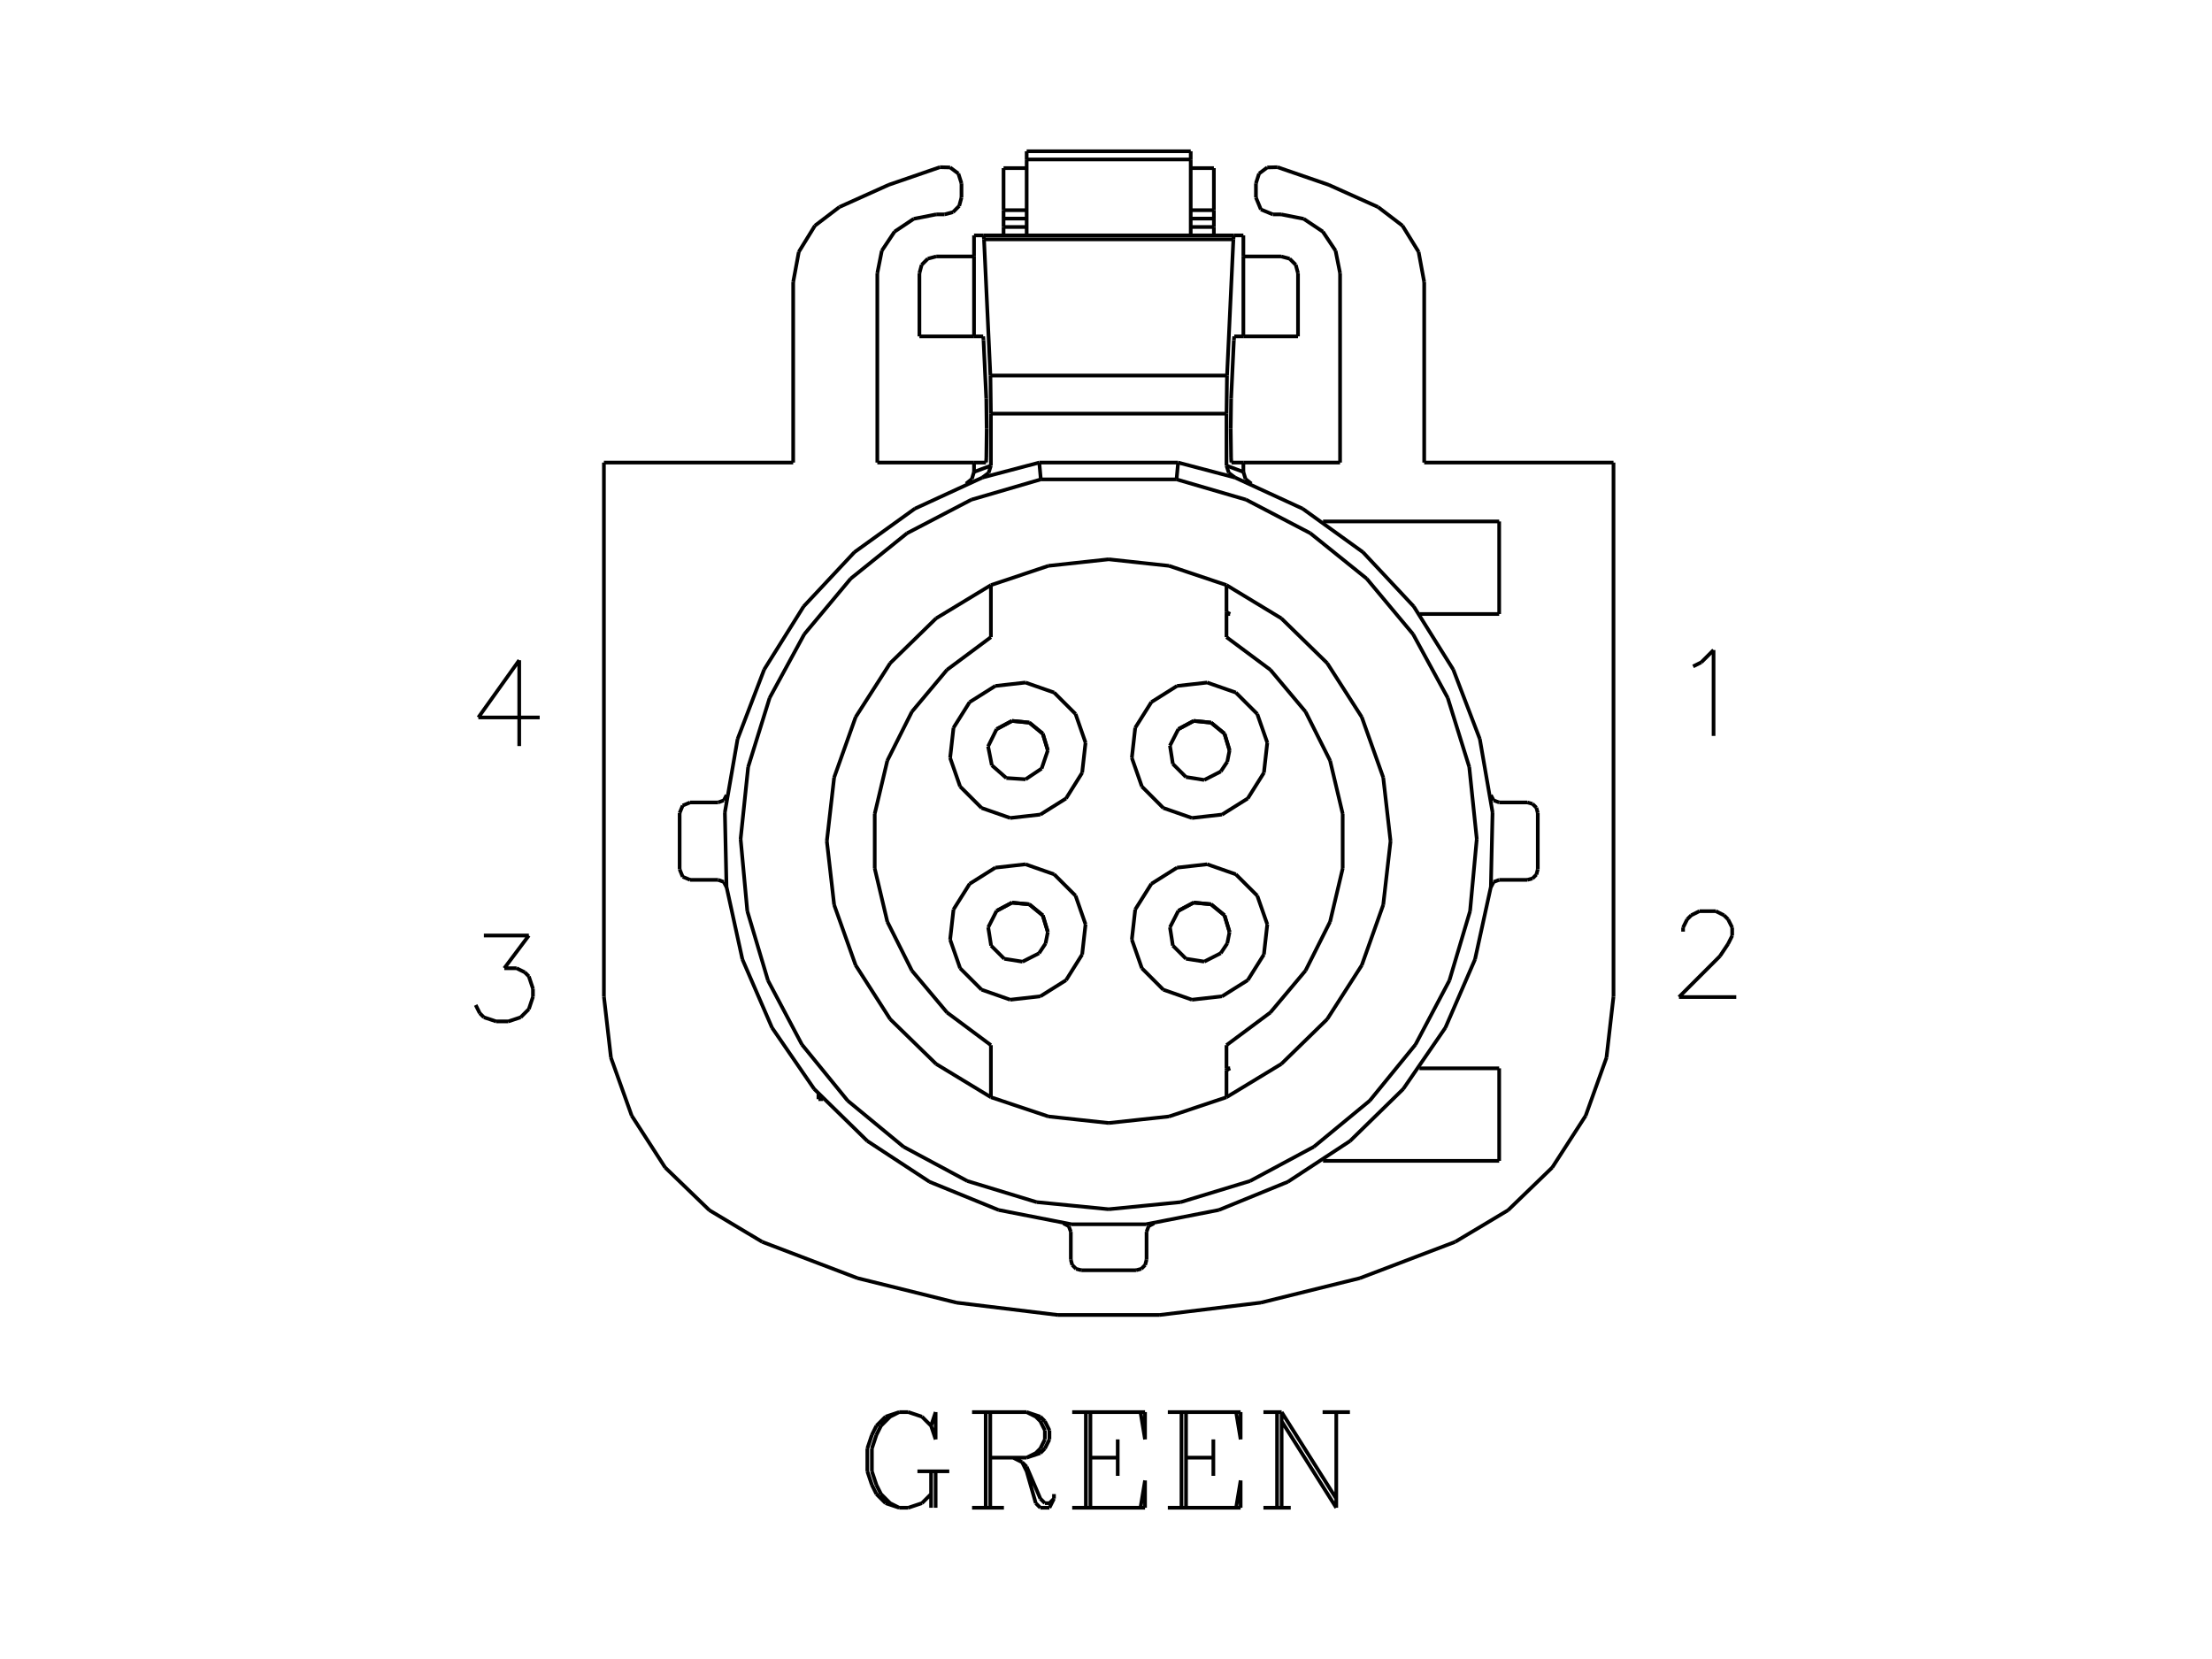 <?xml version="1.0" standalone="no"?><svg xmlns="http://www.w3.org/2000/svg" width="600.000" height="450.000" viewBox="0.0 0.0 600.000 450.000" version="1.1">
<title>Acme Converter - Post-processed with EDS-Designer: 14.44 (info@symca.com)</title>
<desc>Acme Converter - Post-processed with EDS-Designer: 14.44 (info@symca.com)</desc>
<g id="EDS_STYLE_GROUP" fill="none" stroke="black" stroke-width="1.0">
<g id="0" display="visible">
<path d="M252.55 386.74L253.79 390.44M253.79 390.44L253.79 383.03M253.79 383.03L252.55 386.74M252.55 386.74L250.08 384.27M250.08 384.27L246.38 383.03M246.38 383.03L243.91 383.03M243.91 383.03L240.2 384.27M240.2 384.27L237.73 386.74M237.73 386.74L236.5 389.21M236.5 389.21L235.26 392.91M235.26 392.91L235.26 399.09M235.26 399.09L236.5 402.79M236.5 402.79L237.73 405.26M237.73 405.26L240.2 407.73M240.2 407.73L243.91 408.97M243.91 408.97L246.38 408.97M246.38 408.97L250.08 407.73M250.08 407.73L252.55 405.26M243.91 383.03L241.44 384.27M241.44 384.27L238.97 386.74M238.97 386.74L237.73 389.21M237.73 389.21L236.5 392.91M236.5 392.91L236.5 399.09M236.5 399.09L237.73 402.79M237.73 402.79L238.97 405.26M238.97 405.26L241.44 407.73M241.44 407.73L243.91 408.97M252.55 399.09L252.55 408.97M253.79 399.09L253.79 408.97M248.85 399.09L257.49 399.09M267.37 408.97L267.37 383.03M268.61 383.03L268.61 408.97M263.67 383.03L278.48 383.03M278.48 383.03L282.19 384.27M282.19 384.27L283.42 385.5M283.42 385.5L284.66 387.97M284.66 387.97L284.66 390.44M284.66 390.44L283.42 392.91M283.42 392.91L282.19 394.15M282.19 394.15L278.48 395.38M278.48 395.38L268.61 395.38M278.48 383.03L280.95 384.27M280.95 384.27L282.19 385.5M282.19 385.5L283.42 387.97M283.42 387.97L283.42 390.44M283.42 390.44L282.19 392.91M282.19 392.91L280.95 394.15M280.95 394.15L278.48 395.38M263.67 408.97L272.31 408.97M274.78 395.38L277.25 396.62M277.25 396.62L278.48 397.85M278.48 397.85L282.19 406.5M282.19 406.5L283.42 407.73M283.42 407.73L284.66 407.73M284.66 407.73L285.89 406.5M277.25 396.62L278.48 399.09M278.48 399.09L280.95 407.73M280.95 407.73L282.19 408.97M282.19 408.97L284.66 408.97M284.66 408.97L285.89 406.5M285.89 406.5L285.89 405.26M294.54 408.97L294.54 383.03M295.77 383.03L295.77 408.97M303.18 390.44L303.18 400.32M290.83 383.03L310.59 383.03M310.59 383.03L310.59 390.44M310.59 390.44L309.36 383.03M295.77 395.38L303.18 395.38M290.83 408.97L310.59 408.97M310.59 408.97L310.59 401.56M310.59 401.56L309.36 408.97M320.47 408.97L320.47 383.03M321.71 383.03L321.71 408.97M329.12 390.44L329.12 400.32M316.77 383.03L336.52 383.03M336.52 383.03L336.52 390.44M336.52 390.44L335.29 383.03M321.71 395.38L329.12 395.38M316.77 408.97L336.52 408.97M336.52 408.97L336.52 401.56M336.52 401.56L335.29 408.97M346.4 408.97L346.4 383.03M347.64 408.97L347.64 383.03M347.64 383.03L362.46 406.5M347.64 385.5L362.46 408.97M362.46 408.97L362.46 383.03M342.7 383.03L347.64 383.03M358.75 383.03L366.16 383.03M342.7 408.97L350.11 408.97"/>
<path d="M332.68 290.29L333.66 289.78"/>
<path d="M333.66 289.78L332.68 289.78"/>
<path d="M332.68 289.78L332.68 290.29"/>
<path d="M406.65 289.78L406.65 314.88"/>
<path d="M406.65 314.88L358.87 314.88"/>
<path d="M406.65 289.78L385.02 289.78"/>
<path d="M406.65 141.44L406.65 166.55"/>
<path d="M406.65 166.55L385.02 166.55"/>
<path d="M406.65 141.44L358.87 141.44"/>
<path d="M333.66 166.55L332.68 166.55"/>
<path d="M333.66 166.55L332.68 166.03"/>
<path d="M332.68 166.03L332.68 166.55"/>
<path d="M437.66 125.47L386.31 125.47"/>
<path d="M215.15 125.47L163.81 125.47"/>
<path d="M264.2 125.47L237.97 125.47"/>
<path d="M267.44 125.47L264.2 125.47"/>
<path d="M337.26 125.47L334.03 125.47"/>
<path d="M363.49 125.47L337.26 125.47"/>
<path d="M363.49 74.12L363.49 125.47"/>
<path d="M394.7 336.86L409.04 328.28M409.04 328.28L421.05 316.67M421.05 316.67L430.11 302.63M430.11 302.63L435.75 286.9M435.75 286.9L437.66 270.31"/>
<path d="M437.66 125.47L437.66 270.31"/>
<path d="M386.31 125.47L386.31 76.52"/>
<path d="M386.31 76.52L384.79 68.31M384.79 68.31L380.41 61.21M380.41 61.21L373.78 56.15"/>
<path d="M373.78 56.15L360.39 50.13M360.39 50.13L346.52 45.35"/>
<path d="M346.52 45.35L343.74 45.42M343.74 45.42L341.52 47.08M341.52 47.08L340.67 49.73"/>
<path d="M340.67 49.73L340.67 53.58"/>
<path d="M340.67 53.58L342.01 56.81M342.01 56.81L345.23 58.15"/>
<path d="M345.23 58.15L347.51 58.15"/>
<path d="M363.49 74.12L362.27 68.01M362.27 68.01L358.81 62.83M358.81 62.83L353.63 59.36M353.63 59.36L347.51 58.15"/>
<path d="M337.26 125.47L337.26 128.01"/>
<path d="M337.26 128.01L337.85 129.93M337.85 129.93L339.42 131.19"/>
<path d="M223.26 298.15L222 298.15"/>
<path d="M222 296.73L222 298.15"/>
<path d="M262.05 131.19L263.61 129.93M263.61 129.93L264.2 128.01"/>
<path d="M264.2 125.47L264.2 128.01"/>
<path d="M237.97 125.47L237.97 74.12"/>
<path d="M253.95 58.15L247.84 59.36M247.84 59.36L242.65 62.83M242.65 62.83L239.19 68.01M239.19 68.01L237.97 74.12"/>
<path d="M253.95 58.15L256.23 58.15"/>
<path d="M256.23 58.15L258.51 57.54M258.51 57.54L260.18 55.86M260.18 55.86L260.8 53.58"/>
<path d="M260.8 53.58L260.8 49.73"/>
<path d="M260.8 49.73L259.95 47.08M259.95 47.08L257.72 45.42M257.72 45.42L254.94 45.35"/>
<path d="M254.94 45.35L241.07 50.13M241.07 50.13L227.69 56.15"/>
<path d="M227.69 56.15L221.05 61.21M221.05 61.21L216.68 68.31M216.68 68.31L215.15 76.52"/>
<path d="M215.15 76.52L215.15 125.47"/>
<path d="M163.81 270.31L163.81 125.47"/>
<path d="M163.81 270.31L165.72 286.9M165.72 286.9L171.35 302.63M171.35 302.63L180.41 316.67M180.41 316.67L192.43 328.28M192.43 328.28L206.76 336.86"/>
<path d="M206.76 336.86L232.61 346.7M232.61 346.7L259.45 353.34M259.45 353.34L286.9 356.68M286.9 356.68L314.56 356.68M314.56 356.68L342.01 353.34M342.01 353.34L368.86 346.7M368.86 346.7L394.7 336.86"/>
<path d="M337.26 63.85L337.26 69.56"/>
<path d="M334.66 63.85L337.26 63.85"/>
<path d="M334.65 63.85L334.56 64.92"/>
<path d="M334.55 64.92L332.83 101.86"/>
<path d="M332.82 101.86L332.69 112.2"/>
<path d="M332.68 126.3L332.68 112.2"/>
<path d="M337.26 128.01L332.68 126.3"/>
<path d="M334.03 125.47L334.01 125.44M334.01 125.44L334 125.38M334 125.38L333.93 124.23M333.93 124.23L333.83 116.34"/>
<path d="M333.94 108.07L333.83 116.34"/>
<path d="M333.94 108.07L334.68 92.31"/>
<path d="M334.78 91.24L334.69 92.31"/>
<path d="M334.78 91.24L337.26 91.24"/>
<path d="M337.26 69.56L337.26 91.24"/>
<path d="M267.44 125.47L267.45 125.44M267.45 125.44L267.47 125.38M267.47 125.38L267.54 124.23M267.54 124.23L267.64 116.34"/>
<path d="M266.68 91.24L264.2 91.24"/>
<path d="M266.78 92.31L266.69 91.24"/>
<path d="M267.52 108.07L266.78 92.31"/>
<path d="M267.63 116.34L267.53 108.07"/>
<path d="M268.78 126.3L264.2 128.01"/>
<path d="M268.78 126.3L268.78 112.2"/>
<path d="M268.78 112.2L268.65 101.86"/>
<path d="M266.91 64.92L268.64 101.86"/>
<path d="M266.9 64.92L266.81 63.85"/>
<path d="M264.2 63.85L266.81 63.85"/>
<path d="M264.2 63.85L264.2 69.56"/>
<path d="M264.2 69.56L264.2 91.24"/>
<path d="M266.48 129.53L268.15 128.28M268.15 128.28L268.78 126.3"/>
<path d="M266.48 129.53L248.15 137.97M248.15 137.97L231.77 149.77M231.77 149.77L217.98 164.5M217.98 164.5L207.28 181.61M207.28 181.61L200.07 200.46M200.07 200.46L196.62 220.35M196.62 220.35L197.06 240.53M197.06 240.53L201.38 260.24M201.38 260.24L209.41 278.76M209.41 278.76L220.85 295.39M220.85 295.39L235.27 309.5M235.27 309.5L252.15 320.57M252.15 320.57L270.84 328.2M270.84 328.2L290.64 332.08M290.64 332.08L310.82 332.08M310.82 332.08L330.63 328.2M330.63 328.2L349.32 320.57M349.32 320.57L366.19 309.5M366.19 309.5L380.62 295.39M380.62 295.39L392.06 278.76M392.06 278.76L400.09 260.24M400.09 260.24L404.4 240.53M404.4 240.53L404.85 220.35M404.85 220.35L401.4 200.46M401.4 200.46L394.19 181.61M394.19 181.61L383.48 164.5M383.48 164.5L369.69 149.77M369.69 149.77L353.32 137.97M353.32 137.97L334.98 129.53"/>
<path d="M332.68 126.3L333.32 128.28M333.32 128.28L334.98 129.53"/>
<path d="M334.66 63.85L266.81 63.85"/>
<path d="M334.55 64.92L266.91 64.92"/>
<path d="M332.83 101.86L268.64 101.86"/>
<path d="M332.68 112.2L268.78 112.2"/>
<path d="M281.9 125.47L266.48 129.53"/>
<path d="M281.9 125.47L319.56 125.47"/>
<path d="M334.98 129.53L319.56 125.47"/>
<path d="M249.39 91.24L264.2 91.24"/>
<path d="M337.26 91.24L352.08 91.24"/>
<path d="M337.26 69.56L347.51 69.56"/>
<path d="M352.08 74.12L352.08 91.24"/>
<path d="M352.08 74.12L351.47 71.84M351.47 71.84L349.8 70.17M349.8 70.17L347.51 69.56"/>
<path d="M249.39 74.12L249.39 91.24"/>
<path d="M253.95 69.56L264.2 69.56"/>
<path d="M253.95 69.56L251.67 70.17M251.67 70.17L250 71.84M250 71.84L249.39 74.12"/>
<path d="M194.81 217.66L196.33 217.09M196.33 217.09L197.08 215.66"/>
<path d="M187.2 217.66L194.81 217.66"/>
<path d="M187.2 217.66L185.18 218.5M185.18 218.5L184.35 220.52"/>
<path d="M184.35 235.81L184.35 220.52"/>
<path d="M184.35 235.81L185.18 237.82M185.18 237.82L187.2 238.66"/>
<path d="M194.81 238.66L187.2 238.66"/>
<path d="M197.08 240.67L196.33 239.23M196.33 239.23L194.81 238.66"/>
<path d="M282.32 130.03L263.47 135.54M263.47 135.54L246.05 144.63M246.05 144.63L230.75 156.95M230.75 156.95L218.16 172.03M218.16 172.03L208.77 189.28M208.77 189.28L202.94 208.04M202.94 208.04L200.89 227.58M200.89 227.58L202.71 247.14M202.71 247.14L208.32 265.97M208.32 265.97L217.52 283.33M217.52 283.33L229.93 298.56M229.93 298.56L245.08 311.06M245.08 311.06L262.39 320.35M262.39 320.35L281.18 326.07M281.18 326.07L300.73 328M300.73 328L320.28 326.07M320.28 326.07L339.07 320.35M339.07 320.35L356.38 311.06M356.38 311.06L371.54 298.56M371.54 298.56L383.95 283.33M383.95 283.33L393.14 265.97M393.14 265.97L398.75 247.14M398.75 247.14L400.57 227.58M400.57 227.58L398.53 208.04M398.53 208.04L392.69 189.28M392.69 189.28L383.3 172.03M383.3 172.03L370.71 156.95M370.71 156.95L355.41 144.63M355.41 144.63L338 135.54M338 135.54L319.14 130.03"/>
<path d="M281.9 125.47L282.32 130.03"/>
<path d="M406.65 238.66L405.14 239.23M405.14 239.23L404.39 240.67"/>
<path d="M414.27 238.66L406.65 238.66"/>
<path d="M414.27 238.66L415.69 238.28M415.69 238.28L416.74 237.23M416.74 237.23L417.12 235.81"/>
<path d="M417.12 220.52L417.12 235.81"/>
<path d="M417.12 220.52L416.74 219.09M416.74 219.09L415.69 218.05M415.69 218.05L414.27 217.66"/>
<path d="M406.65 217.66L414.27 217.66"/>
<path d="M404.39 215.66L405.14 217.09M405.14 217.09L406.65 217.66"/>
<path d="M290.46 334.11L289.89 332.59M289.89 332.59L288.45 331.84"/>
<path d="M290.46 341.7L290.46 334.11"/>
<path d="M290.46 341.7L290.84 343.12M290.84 343.12L291.89 344.17M291.89 344.17L293.31 344.55"/>
<path d="M308.15 344.55L293.31 344.55"/>
<path d="M308.15 344.55L309.58 344.17M309.58 344.17L310.62 343.12M310.62 343.12L311 341.7"/>
<path d="M311 334.11L311 341.7"/>
<path d="M313.01 331.84L311.58 332.59M311.58 332.59L311 334.11"/>
<path d="M319.56 125.47L319.14 130.03"/>
<path d="M329.26 59.29L329.26 57.01"/>
<path d="M329.26 59.29L329.26 61.57"/>
<path d="M329.26 61.57L329.26 63.85"/>
<path d="M329.26 57.01L329.26 45.6"/>
<path d="M272.21 63.85L272.21 61.57"/>
<path d="M272.21 59.29L272.21 61.57"/>
<path d="M272.21 57.01L272.21 59.29"/>
<path d="M272.21 57.01L272.21 45.6"/>
<path d="M272.21 61.57L278.48 61.57"/>
<path d="M322.98 61.57L329.26 61.57"/>
<path d="M322.98 43.25L322.98 63.85"/>
<path d="M322.98 43.25L322.98 41.03"/>
<path d="M278.48 43.25L278.48 63.85"/>
<path d="M322.98 43.25L278.48 43.25"/>
<path d="M278.48 41.03L278.48 43.25"/>
<path d="M282.32 130.03L319.14 130.03"/>
<path d="M329.26 59.29L322.98 59.29"/>
<path d="M278.48 59.29L272.21 59.29"/>
<path d="M329.26 57.01L322.98 57.01"/>
<path d="M278.48 57.01L272.21 57.01"/>
<path d="M322.98 41.03L278.48 41.03"/>
<path d="M332.68 297.62L332.68 290.29"/>
<path d="M332.68 297.62L347.55 288.6M347.55 288.6L359.99 276.46M359.99 276.46L369.38 261.82M369.38 261.82L375.2 245.44M375.2 245.44L377.18 228.16M377.18 228.16L375.2 210.89M375.2 210.89L369.38 194.51M369.38 194.51L359.99 179.87M359.99 179.87L347.55 167.72M347.55 167.72L332.68 158.71"/>
<path d="M332.68 283.5L344.58 274.64M344.58 274.64L354.12 263.28M354.12 263.28L360.78 250.02M360.78 250.02L364.2 235.58M364.2 235.58L364.2 220.74M364.2 220.74L360.78 206.31M360.78 206.31L354.12 193.05M354.12 193.05L344.58 181.68M344.58 181.68L332.68 172.82"/>
<path d="M332.68 289.78L332.68 283.5"/>
<path d="M332.68 172.82L332.68 166.55"/>
<path d="M332.68 166.03L332.68 158.71"/>
<path d="M332.68 158.71L317.09 153.48M317.09 153.48L300.73 151.71M300.73 151.71L284.38 153.48M284.38 153.48L268.78 158.71"/>
<path d="M268.78 172.82L256.88 181.68M256.88 181.68L247.35 193.05M247.35 193.05L240.69 206.31M240.69 206.31L237.27 220.74M237.27 220.74L237.27 235.58M237.27 235.58L240.69 250.02M240.69 250.02L247.35 263.28M247.35 263.28L256.88 274.64M256.88 274.64L268.78 283.5"/>
<path d="M268.78 158.71L268.78 172.82"/>
<path d="M268.78 158.71L253.92 167.72M253.92 167.72L241.47 179.87M241.47 179.87L232.09 194.51M232.09 194.51L226.26 210.89M226.26 210.89L224.28 228.16M224.28 228.16L226.26 245.44M226.26 245.44L232.09 261.82M232.09 261.82L241.47 276.46M241.47 276.46L253.92 288.6M253.92 288.6L268.78 297.62"/>
<path d="M268.78 283.5L268.78 297.62"/>
<path d="M268.78 297.62L284.38 302.84M284.38 302.84L300.73 304.61M300.73 304.61L317.09 302.84M317.09 302.84L332.68 297.62"/>
<path d="M272.21 45.6L278.48 45.6"/>
<path d="M322.98 45.6L329.26 45.6"/>
<path d="M459.25 180.76L461.47 179.65M461.47 179.65L464.8 176.32M464.8 176.32L464.8 199.62"/>
<path d="M140.84 179.08L129.75 194.61M129.75 194.61L146.39 194.61M140.84 179.08L140.84 202.37"/>
<path d="M456.53 252.7L456.53 251.59M456.53 251.59L457.64 249.37M457.64 249.37L458.75 248.26M458.75 248.26L460.97 247.15M460.97 247.15L465.41 247.15M465.41 247.15L467.63 248.26M467.63 248.26L468.74 249.37M468.74 249.37L469.85 251.59M469.85 251.59L469.85 253.81M469.85 253.81L468.74 256.03M468.74 256.03L466.52 259.36M466.52 259.36L455.42 270.45M455.42 270.45L470.96 270.45"/>
<path d="M131.25 253.75L143.45 253.75M143.45 253.75L136.79 262.63M136.79 262.63L140.12 262.63M140.12 262.63L142.34 263.73M142.34 263.73L143.45 264.84M143.45 264.84L144.56 268.17M144.56 268.17L144.56 270.39M144.56 270.39L143.45 273.72M143.45 273.72L141.23 275.94M141.23 275.94L137.9 277.05M137.9 277.05L134.57 277.05M134.57 277.05L131.25 275.94M131.25 275.94L130.14 274.83M130.14 274.83L129.03 272.61"/>
<path d="M263.02 190.44L258.64 197.4M258.64 197.4L257.72 205.58M257.72 205.58L260.43 213.34M260.43 213.34L266.25 219.16M266.25 219.16L274.02 221.87M274.02 221.87L282.19 220.95M282.19 220.95L289.16 216.58M289.16 216.58L293.53 209.61M293.53 209.61L294.45 201.44M294.45 201.44L291.74 193.67M291.74 193.67L285.92 187.85M285.92 187.85L278.16 185.14M278.16 185.14L269.98 186.06M269.98 186.06L263.02 190.44"/>
<path d="M289.16 265.87L293.53 258.9M293.53 258.9L294.45 250.73M294.45 250.73L291.74 242.96M291.74 242.96L285.92 237.15M285.92 237.15L278.16 234.43M278.16 234.43L269.98 235.35M269.98 235.35L263.02 239.73M263.02 239.73L258.64 246.69M258.64 246.69L257.72 254.87M257.72 254.87L260.43 262.63M260.43 262.63L266.25 268.45M266.25 268.45L274.02 271.17M274.02 271.17L282.19 270.25M282.19 270.25L289.16 265.87"/>
<path d="M338.45 265.87L342.83 258.9M342.83 258.9L343.75 250.73M343.75 250.73L341.03 242.96M341.03 242.96L335.21 237.15M335.21 237.15L327.45 234.43M327.45 234.43L319.27 235.35M319.27 235.35L312.31 239.73M312.31 239.73L307.93 246.69M307.93 246.69L307.01 254.87M307.01 254.87L309.73 262.63M309.73 262.63L315.54 268.45M315.54 268.45L323.31 271.17M323.31 271.17L331.48 270.25M331.48 270.25L338.45 265.87"/>
<path d="M338.45 216.58L342.83 209.61M342.83 209.61L343.75 201.44M343.75 201.44L341.03 193.67M341.03 193.67L335.21 187.85M335.21 187.85L327.45 185.14M327.45 185.14L319.27 186.06M319.27 186.06L312.31 190.44M312.31 190.44L307.93 197.4M307.93 197.4L307.01 205.58M307.01 205.58L309.73 213.34M309.73 213.34L315.54 219.16M315.54 219.16L323.31 221.87M323.31 221.87L331.48 220.95M331.48 220.95L338.45 216.58"/>
<path d="M333.51 203.53L332.14 199.01M332.14 199.01L328.49 196.01M328.49 196.01L323.79 195.55M323.79 195.55L319.63 197.77"/>
<path d="M284.22 203.53L282.85 199.01M282.85 199.01L279.2 196.01M279.2 196.01L274.5 195.55M274.5 195.55L270.33 197.77"/>
<path d="M284.22 252.82L282.85 248.3M282.85 248.3L279.2 245.3M279.2 245.3L274.5 244.84M274.5 244.84L270.33 247.07"/>
<path d="M270.33 197.77L268.02 202.46M268.02 202.46L269.04 207.59M269.04 207.59L272.97 211.04M272.97 211.04L278.19 211.38M278.19 211.38L282.54 208.47M282.54 208.47L284.22 203.52"/>
<path d="M284.22 203.52L282.85 199M282.85 199L279.2 196.01M279.2 196.01L274.5 195.54M274.5 195.54L270.33 197.77"/>
<path d="M284.22 252.81L282.85 248.3M282.85 248.3L279.2 245.3M279.2 245.3L274.5 244.84M274.5 244.84L270.33 247.06"/>
<path d="M281.84 258.57L283.6 255.93M283.6 255.93L284.22 252.81"/>
<path d="M270.33 247.06L268.05 251.54M268.05 251.54L268.84 256.51M268.84 256.51L272.39 260.06M272.39 260.06L277.36 260.85M277.36 260.85L281.84 258.57"/>
<path d="M333.51 203.52L332.14 199M332.14 199L328.49 196.01M328.49 196.01L323.79 195.54M323.79 195.54L319.63 197.77"/>
<path d="M331.13 209.27L332.89 206.63M332.89 206.63L333.51 203.52"/>
<path d="M319.63 197.77L317.35 202.25M317.35 202.25L318.13 207.21M318.13 207.21L321.69 210.77M321.69 210.77L326.65 211.56M326.65 211.56L331.13 209.27"/>
<path d="M333.51 252.8L332.14 248.28M332.14 248.28L328.49 245.29M328.49 245.29L323.79 244.83M323.79 244.83L319.63 247.05"/>
<path d="M333.51 252.8L332.14 248.28M332.14 248.28L328.49 245.28M328.49 245.28L323.79 244.82M323.79 244.82L319.63 247.05"/>
<path d="M331.13 258.55L332.89 255.91M332.89 255.91L333.51 252.8"/>
<path d="M319.63 247.05L317.35 251.53M317.35 251.53L318.13 256.49M318.13 256.49L321.69 260.05M321.69 260.05L326.65 260.83M326.65 260.83L331.13 258.55"/>
</g>
</g>
</svg>
